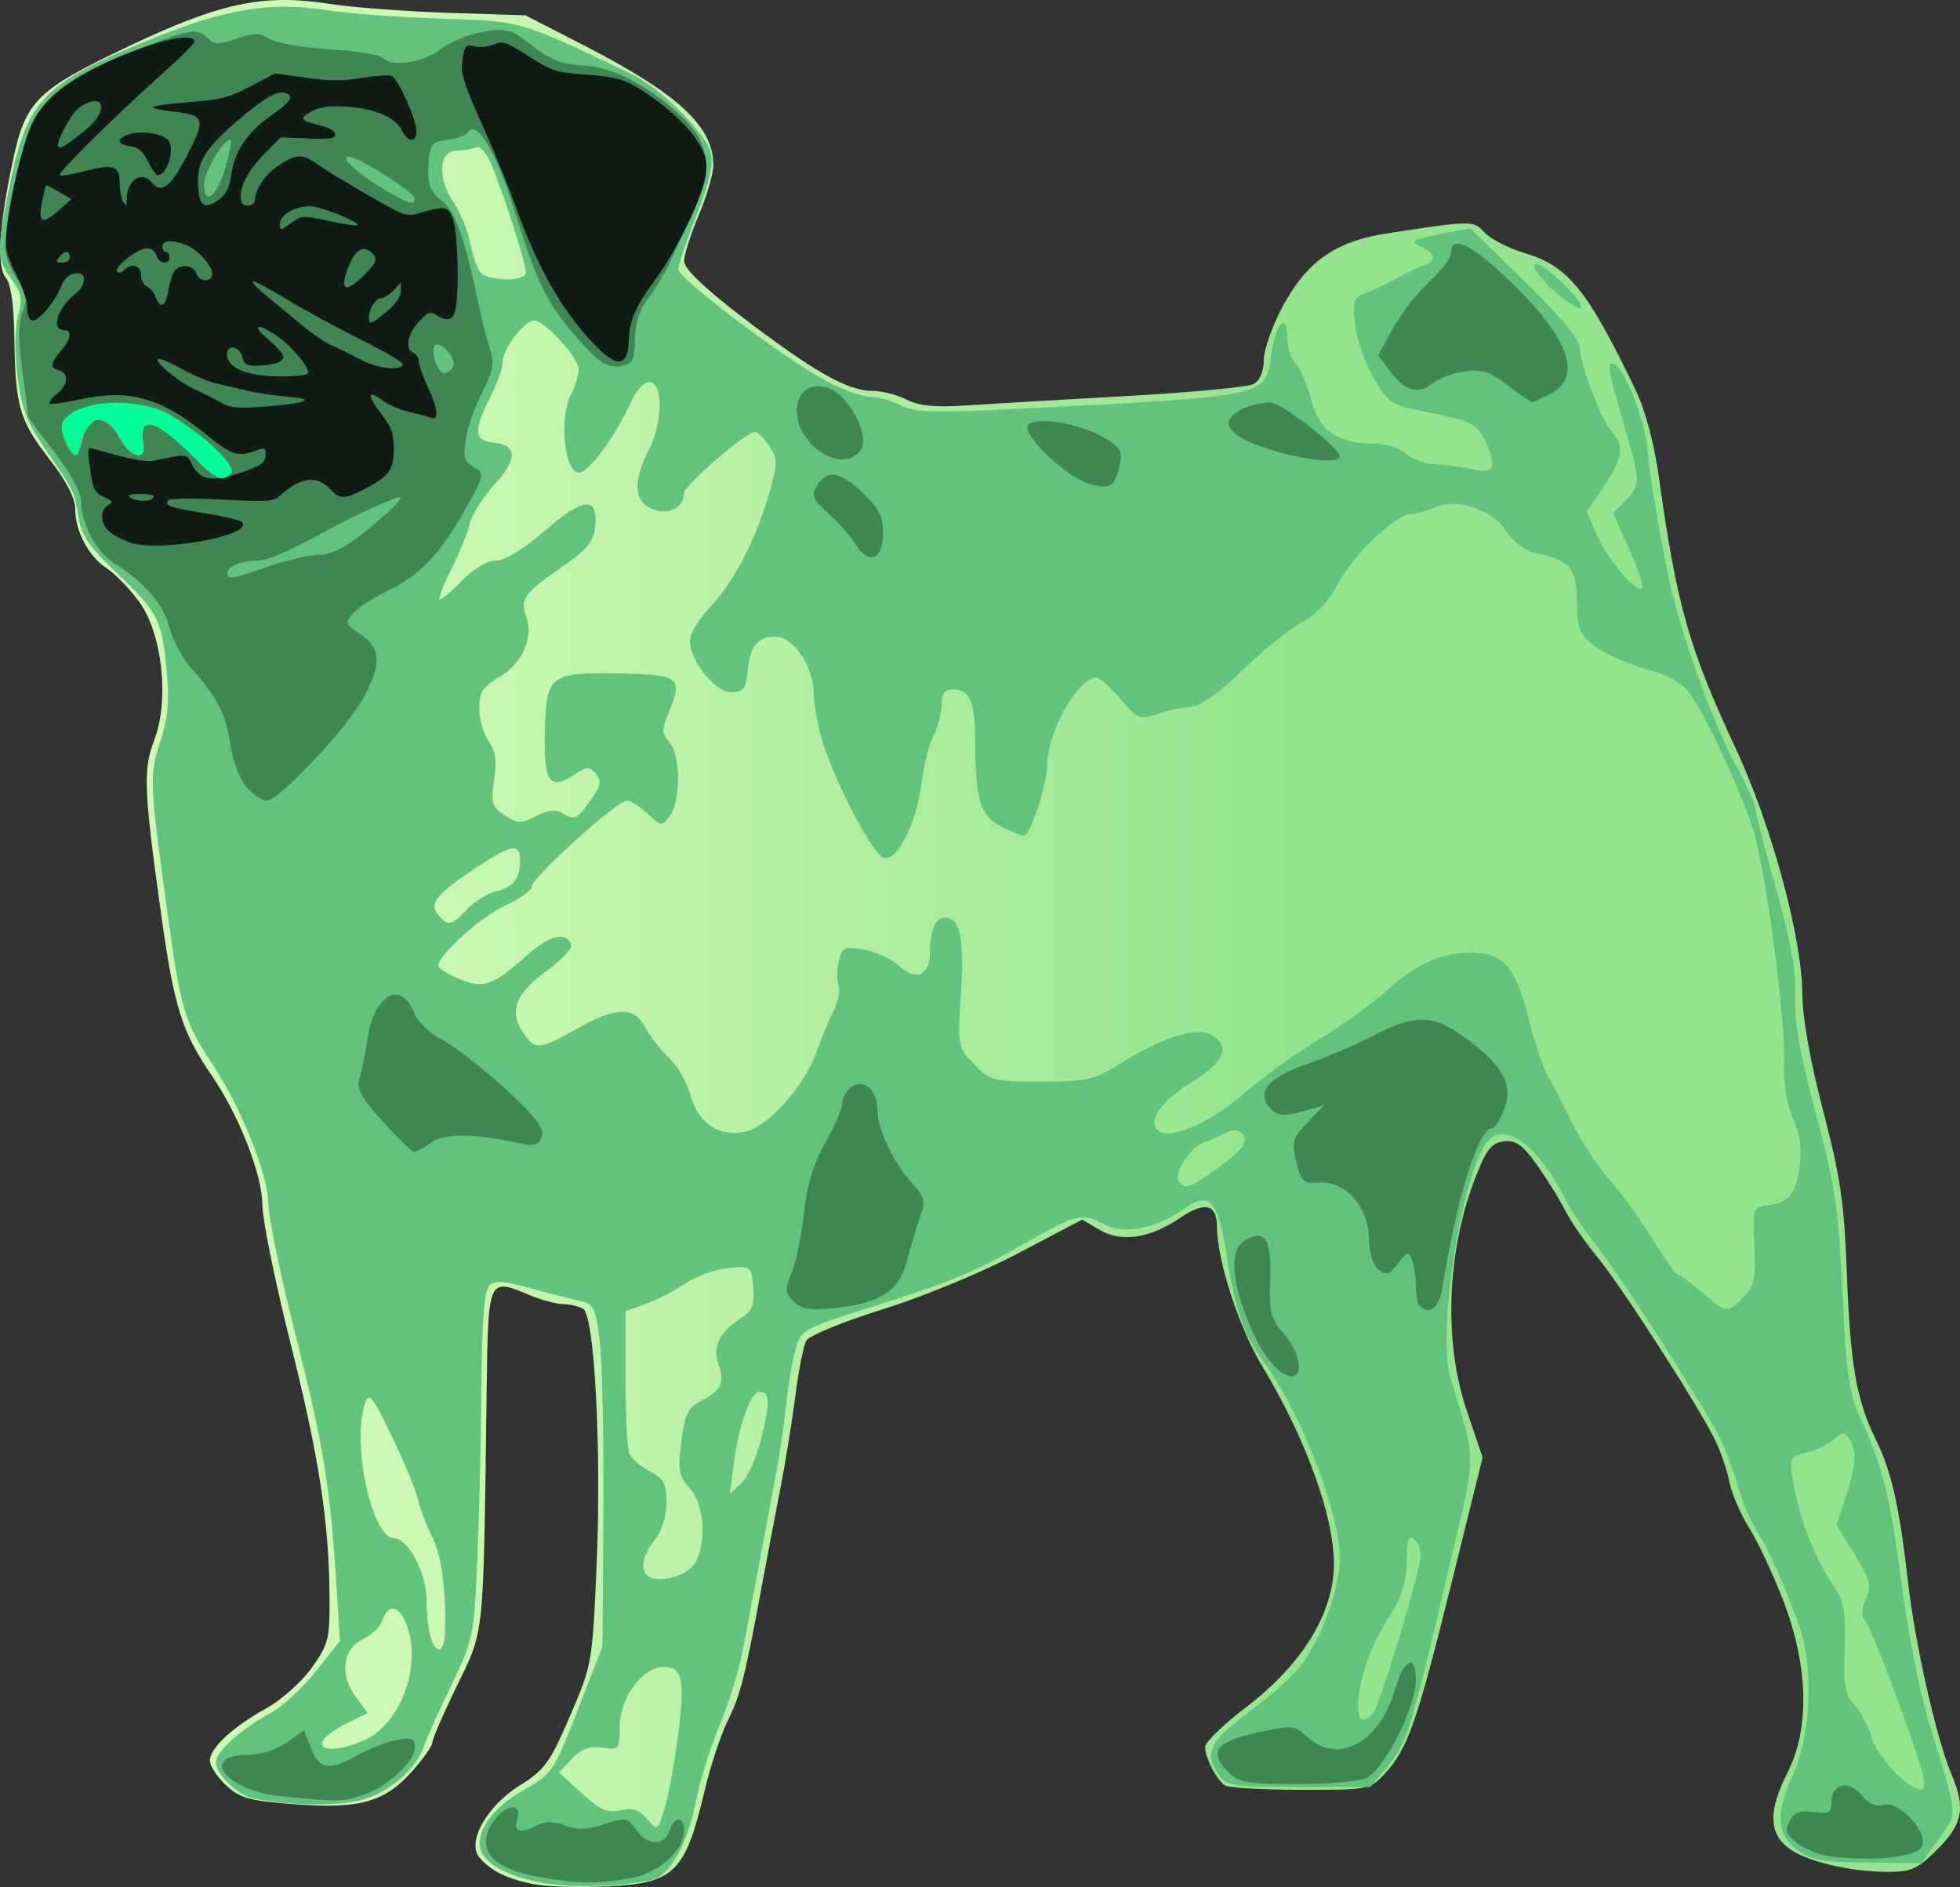 <?xml version="1.0" encoding="UTF-8" standalone="no"?>
<!-- Created with Inkscape (http://www.inkscape.org/) -->
<svg
   xmlns:dc="http://purl.org/dc/elements/1.1/"
   xmlns:cc="http://creativecommons.org/ns#"
   xmlns:rdf="http://www.w3.org/1999/02/22-rdf-syntax-ns#"
   xmlns:svg="http://www.w3.org/2000/svg"
   xmlns="http://www.w3.org/2000/svg"
   xmlns:xlink="http://www.w3.org/1999/xlink"
   xmlns:sodipodi="http://sodipodi.sourceforge.net/DTD/sodipodi-0.dtd"
   xmlns:inkscape="http://www.inkscape.org/namespaces/inkscape"
   width="1380.964"
   height="1329.579"
   id="svg2495"
   sodipodi:version="0.32"
   inkscape:version="0.46"
   inkscape:export-filename="percy 2.png"
   inkscape:export-xdpi="90"
   inkscape:export-ydpi="90"
   sodipodi:docname="persy_ok.svg"
   inkscape:output_extension="org.inkscape.output.svg.inkscape"
   version="1.0">
  <rect width="100%" height="100%" fill="#333333" stroke="none"/>
  <sodipodi:namedview
     id="base"
     pagecolor="#ffffff"
     bordercolor="#666666"
     borderopacity="1.0"
     inkscape:pageopacity="0.0"
     inkscape:pageshadow="2"
     inkscape:zoom="0.22627417"
     inkscape:cx="947.23865"
     inkscape:cy="768.66631"
     inkscape:document-units="px"
     inkscape:current-layer="layer1"
     showgrid="false"
     inkscape:window-width="1366"
     inkscape:window-height="716"
     inkscape:window-x="552"
     inkscape:window-y="25" />
  <defs
     id="defs2497">
    <linearGradient
       id="linearGradient3176">
      <stop
         style="stop-color:#b28de4;stop-opacity:1;"
         offset="0"
         id="stop3178" />
      <stop
         style="stop-color:#c7b4f9;stop-opacity:1;"
         offset="1"
         id="stop3180" />
    </linearGradient>
    <inkscape:perspective
       sodipodi:type="inkscape:persp3d"
       inkscape:vp_x="0 : 526.18109 : 1"
       inkscape:vp_y="0 : 1000 : 0"
       inkscape:vp_z="744.09448 : 526.18109 : 1"
       inkscape:persp3d-origin="372.04724 : 350.78739 : 1"
       id="perspective2503" />
    <linearGradient
       inkscape:collect="always"
       xlink:href="#linearGradient3176"
       id="linearGradient3182"
       x1="802.891"
       y1="1565.736"
       x2="162.551"
       y2="1565.736"
       gradientUnits="userSpaceOnUse" />
    <linearGradient
       inkscape:collect="always"
       xlink:href="#linearGradient3176"
       id="linearGradient3213"
       gradientUnits="userSpaceOnUse"
       x1="802.891"
       y1="1565.736"
       x2="162.551"
       y2="1565.736" />
    <linearGradient
       inkscape:collect="always"
       xlink:href="#linearGradient3176-734"
       id="linearGradient3213-518"
       gradientUnits="userSpaceOnUse"
       x1="802.891"
       y1="1565.736"
       x2="162.551"
       y2="1565.736" />
    <linearGradient
       id="linearGradient3176-734">
      <stop
         style="stop-color:#cc8de4;stop-opacity:1;"
         offset="0"
         id="stop6653" />
      <stop
         style="stop-color:#dbb4f9;stop-opacity:1;"
         offset="1"
         id="stop6655" />
    </linearGradient>
    <linearGradient
       inkscape:collect="always"
       xlink:href="#linearGradient3176-734-748"
       id="linearGradient3213-518-745"
       gradientUnits="userSpaceOnUse"
       x1="802.891"
       y1="1565.736"
       x2="162.551"
       y2="1565.736" />
    <linearGradient
       id="linearGradient3176-734-748">
      <stop
         style="stop-color:#e48de1;stop-opacity:1;"
         offset="0"
         id="stop6704" />
      <stop
         style="stop-color:#efb4f9;stop-opacity:1;"
         offset="1"
         id="stop6706" />
    </linearGradient>
    <linearGradient
       inkscape:collect="always"
       xlink:href="#linearGradient3176-734-748-342"
       id="linearGradient3213-518-745-539"
       gradientUnits="userSpaceOnUse"
       x1="802.891"
       y1="1565.736"
       x2="162.551"
       y2="1565.736" />
    <linearGradient
       id="linearGradient3176-734-748-342">
      <stop
         style="stop-color:#e48dc6;stop-opacity:1;"
         offset="0"
         id="stop6762" />
      <stop
         style="stop-color:#f9b4ee;stop-opacity:1;"
         offset="1"
         id="stop6764" />
    </linearGradient>
    <linearGradient
       inkscape:collect="always"
       xlink:href="#linearGradient3176-734-748-342-116"
       id="linearGradient3213-518-745-539-243"
       gradientUnits="userSpaceOnUse"
       x1="802.891"
       y1="1565.736"
       x2="162.551"
       y2="1565.736" />
    <linearGradient
       id="linearGradient3176-734-748-342-116">
      <stop
         style="stop-color:#e48dab;stop-opacity:1;"
         offset="0"
         id="stop6828" />
      <stop
         style="stop-color:#f9b4d9;stop-opacity:1;"
         offset="1"
         id="stop6830" />
    </linearGradient>
    <linearGradient
       inkscape:collect="always"
       xlink:href="#linearGradient3176-734-748-342-116-658"
       id="linearGradient3213-518-745-539-243-423"
       gradientUnits="userSpaceOnUse"
       x1="802.891"
       y1="1565.736"
       x2="162.551"
       y2="1565.736" />
    <linearGradient
       id="linearGradient3176-734-748-342-116-658">
      <stop
         style="stop-color:#e48d90;stop-opacity:1;"
         offset="0"
         id="stop6902" />
      <stop
         style="stop-color:#f9b4c4;stop-opacity:1;"
         offset="1"
         id="stop6904" />
    </linearGradient>
    <linearGradient
       inkscape:collect="always"
       xlink:href="#linearGradient3176-734-748-342-116-658-183"
       id="linearGradient3213-518-745-539-243-423-182"
       gradientUnits="userSpaceOnUse"
       x1="802.891"
       y1="1565.736"
       x2="162.551"
       y2="1565.736" />
    <linearGradient
       id="linearGradient3176-734-748-342-116-658-183">
      <stop
         style="stop-color:#e4a48d;stop-opacity:1;"
         offset="0"
         id="stop6984" />
      <stop
         style="stop-color:#f9b8b4;stop-opacity:1;"
         offset="1"
         id="stop6986" />
    </linearGradient>
    <linearGradient
       inkscape:collect="always"
       xlink:href="#linearGradient3176-734-748-342-116-658-183-116"
       id="linearGradient3213-518-745-539-243-423-182-462"
       gradientUnits="userSpaceOnUse"
       x1="802.891"
       y1="1565.736"
       x2="162.551"
       y2="1565.736" />
    <linearGradient
       id="linearGradient3176-734-748-342-116-658-183-116">
      <stop
         style="stop-color:#e4be8d;stop-opacity:1;"
         offset="0"
         id="stop7074" />
      <stop
         style="stop-color:#f9ccb4;stop-opacity:1;"
         offset="1"
         id="stop7076" />
    </linearGradient>
    <linearGradient
       inkscape:collect="always"
       xlink:href="#linearGradient3176-734-748-342-116-658-183-116-103"
       id="linearGradient3213-518-745-539-243-423-182-462-947"
       gradientUnits="userSpaceOnUse"
       x1="802.891"
       y1="1565.736"
       x2="162.551"
       y2="1565.736" />
    <linearGradient
       id="linearGradient3176-734-748-342-116-658-183-116-103">
      <stop
         style="stop-color:#e4d88d;stop-opacity:1;"
         offset="0"
         id="stop7172" />
      <stop
         style="stop-color:#f9e0b4;stop-opacity:1;"
         offset="1"
         id="stop7174" />
    </linearGradient>
    <linearGradient
       inkscape:collect="always"
       xlink:href="#linearGradient3176-734-748-342-116-658-183-116-103-544"
       id="linearGradient3213-518-745-539-243-423-182-462-947-961"
       gradientUnits="userSpaceOnUse"
       x1="802.891"
       y1="1565.736"
       x2="162.551"
       y2="1565.736" />
    <linearGradient
       id="linearGradient3176-734-748-342-116-658-183-116-103-544">
      <stop
         style="stop-color:#d5e48d;stop-opacity:1;"
         offset="0"
         id="stop7278" />
      <stop
         style="stop-color:#f9f4b4;stop-opacity:1;"
         offset="1"
         id="stop7280" />
    </linearGradient>
    <linearGradient
       inkscape:collect="always"
       xlink:href="#linearGradient3176-734-748-342-116-658-183-116-103-544-940"
       id="linearGradient3213-518-745-539-243-423-182-462-947-961-883"
       gradientUnits="userSpaceOnUse"
       x1="802.891"
       y1="1565.736"
       x2="162.551"
       y2="1565.736" />
    <linearGradient
       id="linearGradient3176-734-748-342-116-658-183-116-103-544-940">
      <stop
         style="stop-color:#bae48d;stop-opacity:1;"
         offset="0"
         id="stop7392" />
      <stop
         style="stop-color:#e9f9b4;stop-opacity:1;"
         offset="1"
         id="stop7394" />
    </linearGradient>
    <linearGradient
       inkscape:collect="always"
       xlink:href="#linearGradient3176-734-748-342-116-658-183-116-103-544-940-937"
       id="linearGradient3213-518-745-539-243-423-182-462-947-961-883-365"
       gradientUnits="userSpaceOnUse"
       x1="802.891"
       y1="1565.736"
       x2="162.551"
       y2="1565.736" />
    <linearGradient
       id="linearGradient3176-734-748-342-116-658-183-116-103-544-940-937">
      <stop
         style="stop-color:#9fe48d;stop-opacity:1;"
         offset="0"
         id="stop7514" />
      <stop
         style="stop-color:#d4f9b4;stop-opacity:1;"
         offset="1"
         id="stop7516" />
    </linearGradient>
    <linearGradient
       inkscape:collect="always"
       xlink:href="#linearGradient3176-734-748-342-116-658-183-116-103-544-940-937-495"
       id="linearGradient3213-518-745-539-243-423-182-462-947-961-883-365-96"
       gradientUnits="userSpaceOnUse"
       x1="802.891"
       y1="1565.736"
       x2="162.551"
       y2="1565.736" />
    <linearGradient
       id="linearGradient3176-734-748-342-116-658-183-116-103-544-940-937-495">
      <stop
         style="stop-color:#8de495;stop-opacity:1;"
         offset="0"
         id="stop7644" />
      <stop
         style="stop-color:#bff9b4;stop-opacity:1;"
         offset="1"
         id="stop7646" />
    </linearGradient>
    <linearGradient
       inkscape:collect="always"
       xlink:href="#linearGradient3176-734-748-342-116-658-183-116-103-544-940-937-495-352"
       id="linearGradient3213-518-745-539-243-423-182-462-947-961-883-365-96-859"
       gradientUnits="userSpaceOnUse"
       x1="802.891"
       y1="1565.736"
       x2="162.551"
       y2="1565.736" />
    <linearGradient
       id="linearGradient3176-734-748-342-116-658-183-116-103-544-940-937-495-352">
      <stop
         style="stop-color:#8de4af;stop-opacity:1;"
         offset="0"
         id="stop7782" />
      <stop
         style="stop-color:#b4f9bd;stop-opacity:1;"
         offset="1"
         id="stop7784" />
    </linearGradient>
    <linearGradient
       inkscape:collect="always"
       xlink:href="#linearGradient3176-734-748-342-116-658-183-116-103-544-940-937-495-352-321"
       id="linearGradient3213-518-745-539-243-423-182-462-947-961-883-365-96-859-607"
       gradientUnits="userSpaceOnUse"
       x1="802.891"
       y1="1565.736"
       x2="162.551"
       y2="1565.736" />
    <linearGradient
       id="linearGradient3176-734-748-342-116-658-183-116-103-544-940-937-495-352-321">
      <stop
         style="stop-color:#8de4c9;stop-opacity:1;"
         offset="0"
         id="stop7928" />
      <stop
         style="stop-color:#b4f9d1;stop-opacity:1;"
         offset="1"
         id="stop7930" />
    </linearGradient>
    <linearGradient
       inkscape:collect="always"
       xlink:href="#linearGradient3176-734-748-342-116-658-183-116-103-544-940-937-495-352-321-825"
       id="linearGradient3213-518-745-539-243-423-182-462-947-961-883-365-96-859-607-672"
       gradientUnits="userSpaceOnUse"
       x1="802.891"
       y1="1565.736"
       x2="162.551"
       y2="1565.736" />
    <linearGradient
       id="linearGradient3176-734-748-342-116-658-183-116-103-544-940-937-495-352-321-825">
      <stop
         style="stop-color:#8de4e3;stop-opacity:1;"
         offset="0"
         id="stop8082" />
      <stop
         style="stop-color:#b4f9e5;stop-opacity:1;"
         offset="1"
         id="stop8084" />
    </linearGradient>
    <linearGradient
       inkscape:collect="always"
       xlink:href="#linearGradient3176-734-748-342-116-658-183-116-103-544-940-937-495-352-321-825-596"
       id="linearGradient3213-518-745-539-243-423-182-462-947-961-883-365-96-859-607-672-33"
       gradientUnits="userSpaceOnUse"
       x1="802.891"
       y1="1565.736"
       x2="162.551"
       y2="1565.736" />
    <linearGradient
       id="linearGradient3176-734-748-342-116-658-183-116-103-544-940-937-495-352-321-825-596">
      <stop
         style="stop-color:#8dcae4;stop-opacity:1;"
         offset="0"
         id="stop8244" />
      <stop
         style="stop-color:#b4f8f9;stop-opacity:1;"
         offset="1"
         id="stop8246" />
    </linearGradient>
    <linearGradient
       inkscape:collect="always"
       xlink:href="#linearGradient3176-734-748-342-116-658-183-116-103-544-940-937-495-352-321-825-596-136"
       id="linearGradient3213-518-745-539-243-423-182-462-947-961-883-365-96-859-607-672-33-327"
       gradientUnits="userSpaceOnUse"
       x1="802.891"
       y1="1565.736"
       x2="162.551"
       y2="1565.736" />
    <linearGradient
       id="linearGradient3176-734-748-342-116-658-183-116-103-544-940-937-495-352-321-825-596-136">
      <stop
         style="stop-color:#8dafe4;stop-opacity:1;"
         offset="0"
         id="stop8414" />
      <stop
         style="stop-color:#b4e3f9;stop-opacity:1;"
         offset="1"
         id="stop8416" />
    </linearGradient>
    <linearGradient
       inkscape:collect="always"
       xlink:href="#linearGradient3176-734-748-342-116-658-183-116-103-544-940-937-495-352-321-825-596-136-941"
       id="linearGradient3213-518-745-539-243-423-182-462-947-961-883-365-96-859-607-672-33-327-163"
       gradientUnits="userSpaceOnUse"
       x1="802.891"
       y1="1565.736"
       x2="162.551"
       y2="1565.736" />
    <linearGradient
       id="linearGradient3176-734-748-342-116-658-183-116-103-544-940-937-495-352-321-825-596-136-941">
      <stop
         style="stop-color:#8d94e4;stop-opacity:1;"
         offset="0"
         id="stop8592" />
      <stop
         style="stop-color:#b4cef9;stop-opacity:1;"
         offset="1"
         id="stop8594" />
    </linearGradient>
    <linearGradient
       inkscape:collect="always"
       xlink:href="#linearGradient3176-734-748-342-116-658-183-116-103-544-940-937-495-352-321-825-596-136-941-902"
       id="linearGradient3213-518-745-539-243-423-182-462-947-961-883-365-96-859-607-672-33-327-163-728"
       gradientUnits="userSpaceOnUse"
       x1="802.891"
       y1="1565.736"
       x2="162.551"
       y2="1565.736" />
    <linearGradient
       id="linearGradient3176-734-748-342-116-658-183-116-103-544-940-937-495-352-321-825-596-136-941-902">
      <stop
         style="stop-color:#e48d94;stop-opacity:1;"
         offset="0"
         id="stop8778" />
      <stop
         style="stop-color:#f9b4ce;stop-opacity:1;"
         offset="1"
         id="stop8780" />
    </linearGradient>
    <linearGradient
       inkscape:collect="always"
       xlink:href="#linearGradient3176-734-748-342-116-658-183-116-103-544-940-937-495-352-321-825-596-136-941-902-216"
       id="linearGradient3213-518-745-539-243-423-182-462-947-961-883-365-96-859-607-672-33-327-163-728-402"
       gradientUnits="userSpaceOnUse"
       x1="802.891"
       y1="1565.736"
       x2="162.551"
       y2="1565.736" />
    <linearGradient
       id="linearGradient3176-734-748-342-116-658-183-116-103-544-940-937-495-352-321-825-596-136-941-902-216">
      <stop
         style="stop-color:#94e48d;stop-opacity:1;"
         offset="0"
         id="stop8972" />
      <stop
         style="stop-color:#cef9b4;stop-opacity:1;"
         offset="1"
         id="stop8974" />
    </linearGradient>
  </defs>
  <g
     inkscape:label="Ebene 1"
     inkscape:groupmode="layer"
     id="layer1"
     transform="translate(109.837,-900.947)">
    <g
       id="g3204">
      <path
         style="fill:url(#linearGradient3213-518-745-539-243-423-182-462-947-961-883-365-96-859-607-672-33-327-163-728-402);fill-opacity:1"
         d="M 266.968,2228.691 C 248.189,2225.192 235.719,2219.132 227.891,2209.7 C 218.869,2198.829 233.194,2173.382 256.486,2158.903 C 273.861,2148.102 277.682,2142.817 291.757,2110.121 C 307.338,2073.928 307.581,2072.542 310.538,2003.331 C 314.006,1922.145 309.084,1828.309 301.091,1823.237 C 298.204,1821.404 291.892,1819.876 287.064,1819.842 C 282.237,1819.807 271.382,1816.893 262.942,1813.367 C 233.873,1801.221 234.086,1800.721 232.999,1883.77 C 230.731,2057.185 231.575,2048.901 212.133,2088.695 C 202.591,2108.226 194.784,2126.238 194.784,2128.722 C 194.784,2131.206 188.088,2140.65 179.903,2149.709 C 160.721,2170.941 143.01,2175.716 96.66,2172.148 C 65.921,2169.782 59.09,2167.853 49.386,2158.8 C 43.147,2152.979 38.043,2145.176 38.043,2141.458 C 38.043,2132.634 54.235,2117.659 77.938,2104.562 C 88.376,2098.795 102.695,2086.01 109.758,2076.151 C 121.701,2059.48 122.581,2055.869 122.313,2024.591 C 121.865,1972.105 114.83,1927.091 94.214,1844.806 C 83.738,1802.99 75.116,1760.298 75.054,1749.936 C 74.927,1728.518 58.435,1686.489 39.171,1658.49 C 18.773,1628.841 12.947,1610.631 4.336,1549.606 C -8.596,1457.96 -9.215,1443.449 -1.104,1422.21 C 9.614,1394.145 4.52,1347.513 -11.71,1325.107 C -18.285,1316.03 -28.437,1305.477 -34.27,1301.655 C -47.345,1293.088 -56.827,1275.466 -56.827,1259.735 C -56.827,1252.001 -63.177,1239.699 -75.084,1224.366 C -96.175,1197.204 -99.046,1187.229 -99.722,1138.744 C -100.047,1115.512 -102.158,1100.9 -105.83,1096.476 C -112.208,1088.79 -110.472,1059.903 -100.923,1014.838 C -91.868,972.101 -84.254,964.488 -20.002,933.922 C 45.521,902.753 75.632,896.372 122.601,903.703 C 138.481,906.182 175.98,909.01 205.932,909.987 L 260.389,911.764 L 301.551,932.908 C 368.087,967.085 392.774,989.958 392.774,1017.429 C 392.774,1023.281 388.133,1039.095 382.462,1052.57 C 376.79,1066.045 372.15,1080.639 372.15,1085.002 C 372.15,1090.182 386.2,1103.704 412.64,1123.97 C 462.156,1161.925 487.299,1176.313 504.11,1176.313 C 511.159,1176.313 522.284,1179.084 528.833,1182.47 C 537.482,1186.943 548.989,1188.081 570.907,1186.63 C 587.499,1185.532 638.198,1182.559 683.57,1180.024 C 728.943,1177.489 769.314,1173.695 773.284,1171.594 C 777.822,1169.192 780.546,1162.849 780.619,1154.513 C 780.682,1147.22 786.715,1130.171 794.024,1116.626 C 811.038,1085.099 831.195,1070.987 867.123,1065.448 C 927.668,1056.113 928.128,1056.11 936.349,1064.934 C 940.592,1069.488 953.277,1075.95 964.538,1079.294 C 995.115,1088.374 1008.832,1105.375 1042.817,1176.313 C 1049.581,1190.431 1055.742,1213.799 1059.13,1238.185 C 1071.478,1327.07 1080.164,1357.705 1112.921,1427.925 C 1138.491,1482.736 1159.926,1561.827 1160.086,1601.955 C 1160.151,1618.127 1165.688,1649.055 1174.714,1683.661 C 1186.865,1730.251 1189.585,1748.776 1191.364,1797.092 C 1193.752,1861.906 1198.162,1887.603 1211.542,1914.648 C 1222.818,1937.441 1228.427,1962.124 1234.51,2015.705 C 1239.45,2059.225 1254.392,2125.407 1265.022,2150.847 C 1275.16,2175.11 1273.163,2186.042 1255.337,2203.868 C 1241.409,2217.796 1236.869,2219.882 1220.48,2219.882 C 1193.274,2219.882 1161.936,2212.294 1149.838,2202.778 C 1136.284,2192.116 1136.234,2176.276 1149.67,2149.761 C 1165.35,2118.818 1164.331,2075.237 1146.858,2029.463 C 1139.639,2010.553 1128.698,1987.139 1122.546,1977.432 C 1116.392,1967.725 1110.079,1952.962 1108.515,1944.626 C 1106.951,1936.29 1102.125,1922.517 1097.79,1914.021 C 1084.228,1887.436 1031.801,1806.201 1015.672,1786.78 C 1007.194,1776.572 996.961,1761.722 992.931,1753.782 C 988.901,1745.842 979.915,1731.37 972.961,1721.622 C 962.938,1707.572 958.139,1704.152 949.812,1705.123 C 941.307,1706.114 937.582,1710.703 930.251,1729.227 C 909.53,1781.579 906.968,1845.766 923.635,1894.985 L 934.774,1927.882 L 912.668,2017.166 C 888.584,2114.444 881.849,2133.635 865.772,2150.792 C 855.332,2161.933 854.276,2162.134 806.479,2162.072 C 779.715,2162.037 755.774,2160.645 753.278,2158.978 C 747.274,2154.97 739.255,2139.471 739.255,2131.877 C 739.255,2128.549 752.296,2115.898 768.235,2103.764 C 807.779,2073.66 830,2037.341 830,2002.812 C 830,1969.171 810.13,1914.381 779.499,1863.559 C 762.959,1836.118 747.723,1789.077 747.575,1764.996 C 747.478,1749.216 738.915,1747.338 721.365,1759.247 C 700.245,1773.58 680.19,1776.53 664.977,1767.544 L 652.69,1760.286 L 607.333,1784.125 C 581.459,1797.725 540.474,1814.663 511.918,1823.559 C 484.386,1832.136 460.242,1842.044 458.265,1845.576 C 456.288,1849.109 452.823,1866.56 450.565,1884.355 C 448.307,1902.151 443.555,1931.56 440.005,1949.709 C 436.455,1967.858 430.973,1996.628 427.823,2013.643 C 415.021,2082.796 412.027,2094.854 403.238,2112.638 C 398.193,2122.847 390.775,2145.12 386.753,2162.135 C 372.963,2220.469 365.511,2227.84 318.022,2230.111 C 299.017,2231.021 276.042,2230.381 266.968,2228.691 z"
         id="path2901" />
      <path
         style="fill:#61c37e"
         d="M 273.325,2227.729 C 249.552,2223.609 232.993,2215.137 229.153,2205.131 C 224.416,2192.784 236.716,2174.911 258.354,2162.699 C 279.401,2150.821 280.116,2149.776 297.241,2105.838 L 314.688,2061.078 L 315.31,1966.208 C 315.652,1914.03 314.476,1859.727 312.697,1845.535 C 309.749,1822.02 308.492,1819.533 298.527,1817.503 C 292.513,1816.277 276.86,1812.264 263.742,1808.584 C 244.951,1803.312 238.827,1802.963 234.869,1806.936 C 231.39,1810.429 229.705,1831.885 229.39,1876.719 C 229.14,1912.326 227.855,1967.016 226.534,1998.253 C 224.187,2053.739 223.756,2055.827 207.823,2088.998 C 198.853,2107.671 190.345,2126.662 188.916,2131.199 C 184.074,2146.576 165.586,2163.04 146.817,2168.689 C 129.71,2173.837 95.516,2173.542 68.062,2168.008 C 57.496,2165.878 42.168,2150.836 42.168,2142.598 C 42.168,2135.376 60.59,2118.818 80.272,2108.348 C 88.752,2103.837 103.336,2090.473 112.681,2078.651 L 129.673,2057.155 L 127.215,2017.869 C 122.899,1948.878 117.917,1918.413 98.387,1841.6 C 87.884,1800.289 79.268,1758.526 79.24,1748.793 C 79.184,1729.025 59.498,1680.082 39.723,1650.546 C 20.383,1621.661 17.516,1612.083 8.368,1545.807 C -4.53,1452.363 -4.755,1447.094 3.131,1423.353 C 8.523,1407.119 9.597,1395.027 7.577,1373.296 C 4.243,1337.424 1.509,1332.116 -28.02,1304.181 C -47.076,1286.154 -52.542,1278.107 -54.636,1264.996 C -57.557,1246.703 -56.852,1248.133 -78.588,1216.422 C -91.099,1198.17 -94.832,1188.139 -97.567,1165.425 C -99.555,1148.904 -99.365,1131.332 -97.108,1123.159 C -93.91,1111.575 -94.724,1107.171 -101.848,1097.537 C -112.379,1083.292 -112.429,1077.128 -102.406,1028.552 C -90.415,970.442 -78.147,958.398 1.527,926.521 C 49.962,907.143 81.375,902.144 118.476,907.91 C 134.356,910.378 171.479,913.16 200.971,914.092 C 258.331,915.905 255.221,915.001 334.789,952.984 C 354.934,962.601 387.484,994.775 390.892,1008.439 C 392.966,1016.755 390.167,1029.119 380.899,1052.571 C 373.818,1070.49 368.025,1087.632 368.025,1090.664 C 368.025,1097.18 443.739,1154.315 472.79,1169.722 C 483.904,1175.616 497.453,1180.438 502.899,1180.438 C 508.346,1180.438 518.093,1183.174 524.559,1186.518 C 534.523,1191.671 548.176,1192 614.068,1188.678 C 782.858,1180.168 781.889,1180.378 785.783,1151.351 C 788.728,1129.394 797.002,1119.6 797.002,1138.071 C 797.002,1145.168 799.706,1153.679 803.01,1156.984 C 806.315,1160.289 811.195,1171.634 813.855,1182.197 C 819.404,1204.235 832.204,1213.436 857.313,1213.436 C 866.026,1213.436 876.042,1216.496 880.482,1220.515 C 884.785,1224.408 894.211,1227.83 901.431,1228.118 C 908.651,1228.406 920.59,1230.008 927.963,1231.679 C 942.98,1235.081 945.097,1230.255 936.685,1211.795 C 931.105,1199.547 926.338,1197.224 893.987,1190.986 C 871.01,1186.556 868.527,1184.946 858.318,1167.863 C 852.282,1157.765 846.284,1140.847 844.988,1130.268 C 842.774,1112.207 843.314,1110.773 853.846,1106.749 C 860.014,1104.392 869.701,1099.728 875.373,1096.383 C 881.044,1093.039 888.933,1089.296 892.903,1088.065 C 902.739,1085.016 901.971,1079.405 891.052,1074.533 C 883.104,1070.986 884.711,1069.947 904.057,1066.122 L 926.131,1061.757 L 964.686,1099.417 C 988.194,1122.379 1003.241,1140.329 1003.241,1145.41 C 1003.241,1157.133 1018.156,1196.6 1025.763,1205.006 C 1034.968,1215.177 1033.653,1224.15 1020.062,1243.904 L 1008.01,1261.421 L 1015.724,1278.65 C 1023.631,1296.312 1043.263,1319.156 1047.173,1315.246 C 1048.375,1314.044 1044.274,1301.732 1038.06,1287.885 L 1026.762,1262.709 L 1036.146,1252.72 C 1046.398,1241.808 1046.396,1241.78 1032.517,1193.896 C 1022.696,1160.013 1022.002,1154.051 1028.331,1157.963 C 1035.449,1162.362 1049.043,1197.41 1050.634,1215.467 C 1052.241,1233.702 1057.884,1268.251 1065.46,1306.244 C 1072.739,1342.751 1096.568,1409.799 1112.786,1439.41 C 1120.595,1453.667 1126.984,1467.685 1126.984,1470.562 C 1126.984,1473.438 1133.502,1498.876 1141.469,1527.089 C 1152.004,1564.4 1155.7,1585.147 1155.024,1603.181 C 1154.353,1621.116 1158.381,1643.955 1169.585,1685.723 C 1183.147,1736.28 1185.477,1751.944 1188.3,1811.529 C 1191.043,1869.405 1192.94,1882.674 1200.983,1900.212 C 1216.781,1934.662 1221.911,1955.39 1230.079,2017.768 C 1234.387,2050.663 1242.738,2093.354 1248.639,2112.638 C 1270.415,2183.808 1269.818,2177.183 1256.19,2196.457 L 1244.002,2213.695 L 1205.979,2213.365 C 1174.618,2213.094 1165.991,2211.577 1156.75,2204.708 C 1141.697,2193.52 1140.819,2179.007 1153.516,2151.273 C 1166.328,2123.289 1168.203,2074.33 1157.561,2045.694 C 1144.625,2010.886 1137.454,1994.848 1128.475,1980.645 C 1123.456,1972.705 1117.161,1957.866 1114.487,1947.67 C 1111.812,1937.474 1106.012,1922.052 1101.598,1913.399 C 1089.196,1889.089 1029.64,1796.394 1014.068,1777.165 C 1006.409,1767.707 996.873,1753.473 992.877,1745.533 C 973.928,1707.882 950.317,1690.54 938.124,1705.316 C 920.443,1726.743 902.581,1838.89 911.835,1870.374 C 930.814,1934.94 930.987,1920.695 910.148,2009.518 C 884.142,2120.37 881.365,2129.274 867.68,2145.666 L 855.653,2160.073 L 805.371,2160.073 C 760.358,2160.073 754.475,2159.234 749.234,2152.066 C 738.048,2136.767 742.146,2127.987 770.149,2107.262 C 784.872,2096.365 801.43,2081.515 806.946,2074.264 C 821.6,2054.996 834.125,2020.198 834.125,1998.75 C 834.125,1966.38 807.435,1897.55 780.424,1860.263 C 765.928,1840.251 760.423,1824.2 754.156,1783.67 C 748.418,1746.558 742.116,1740.004 724.33,1752.646 C 704.922,1766.442 682.479,1770.995 668.786,1763.914 C 652.176,1755.325 649.203,1755.964 614.958,1775.479 C 575.814,1797.786 562.548,1803.327 503.128,1822.186 C 455.392,1837.337 454.617,1837.782 450.516,1852.388 C 448.227,1860.542 445.375,1877.422 444.177,1889.9 C 442.98,1902.377 439.383,1926.507 436.184,1943.522 C 432.985,1960.536 427.578,1989.307 424.17,2007.456 C 420.761,2025.605 415.824,2051.591 413.2,2065.203 C 410.576,2078.814 403.301,2102.016 397.035,2116.762 C 390.769,2131.508 383.295,2155.639 380.428,2170.385 C 374.619,2200.257 362.109,2222.591 349.523,2225.56 C 329.36,2230.316 294.05,2231.321 273.325,2227.729 z M 368.075,2122.55 C 372.865,2083.996 370.984,2075.515 357.638,2075.515 C 342.915,2075.515 326.777,2097.494 326.777,2117.547 C 326.777,2133.689 326.4,2134.143 314.445,2132.388 C 305.328,2131.05 299.753,2133.09 293.062,2140.212 L 284.011,2149.846 L 299.914,2164.413 C 312.793,2176.209 317.996,2178.5 327.282,2176.461 C 335.899,2174.568 340.59,2176.106 346.168,2182.651 C 353.566,2191.334 353.604,2191.307 358.738,2173.802 C 361.57,2164.146 365.772,2141.082 368.075,2122.55 z M 1245.342,2152.854 C 1240.621,2133.14 1209.672,2049.781 1204.97,2044.115 C 1201.161,2039.526 1201.133,2035.699 1204.848,2027.545 C 1209.074,2018.269 1208.08,2014.343 1196.908,1996.187 L 1184.137,1975.431 L 1190.621,1955.608 C 1198.009,1933.022 1198.609,1923.413 1193.169,1914.812 C 1189.855,1909.573 1188.387,1909.635 1181.889,1915.29 C 1177.78,1918.865 1169.092,1923.059 1162.581,1924.609 C 1151.405,1927.271 1150.889,1928.34 1153.349,1943.724 C 1157.315,1968.527 1167.823,1996.699 1179.972,2015.101 C 1189.719,2029.864 1190.799,2035.061 1189.835,2062.557 C 1188.942,2088.045 1190.113,2094.931 1196.546,2102.005 C 1200.832,2106.719 1206.558,2117.506 1209.27,2125.978 C 1213.718,2139.873 1234.968,2161.974 1243.99,2162.089 C 1245.956,2162.114 1246.564,2157.959 1245.342,2152.854 z M 147.963,2126.507 C 171.252,2115.455 185.851,2078.865 178.244,2050.611 C 173.541,2033.148 164.036,2028.93 159.758,2042.408 C 158.337,2046.886 152.179,2052.932 146.075,2055.844 C 131.531,2062.782 129.163,2080.791 140.736,2096.444 L 149.223,2107.924 L 134.074,2115.437 C 125.742,2119.569 118.205,2125.27 117.326,2128.106 C 115.06,2135.41 130.949,2134.581 147.963,2126.507 z M 857.923,2107.482 C 862.069,2102.374 886.997,2021.335 890.667,2001.034 C 891.741,1995.098 890.167,1988.492 887.067,1985.921 C 882.611,1982.227 881.505,1985.105 881.272,2001.002 C 881.088,2013.539 877.792,2025.724 872.164,2034.676 C 857.409,2058.145 849.857,2076.715 847.588,2095.107 C 845.42,2112.686 849.619,2117.714 857.923,2107.482 z M 203.546,2053.86 C 205.08,2026.031 201.559,1997.502 194.999,1984.605 C 190.914,1976.575 186.314,1964.51 184.777,1957.794 C 183.241,1951.079 174.881,1930.882 166.199,1912.914 C 152.036,1883.599 150.083,1881.269 147.191,1890.227 C 137.917,1918.948 152.267,1984.77 167.802,1984.77 C 177.576,1984.77 190.619,2009.439 190.7,2028.08 C 190.788,2048.197 194.492,2063.14 199.39,2063.14 C 201.394,2063.14 203.264,2058.964 203.546,2053.86 z M 375.357,2007.222 C 388.16,1998.254 388.51,1962.734 375.928,1949.34 C 368.445,1941.374 367.708,1937.184 370.235,1916.958 C 372.714,1897.118 374.818,1892.857 384.645,1887.775 C 398.34,1880.693 401.058,1874.634 396.306,1861.787 C 391.999,1850.145 396.925,1839.912 411.402,1830.426 C 420.257,1824.624 421.896,1820.766 420.85,1808.187 C 419.601,1793.166 419.374,1792.986 403.421,1794.401 C 394.531,1795.189 380.61,1800.23 372.485,1805.603 C 364.36,1810.977 351.68,1817.474 344.307,1820.042 L 330.902,1824.71 L 330.902,1871.404 C 330.902,1897.086 332.055,1921.103 333.464,1924.775 C 334.873,1928.448 341.37,1934.216 347.901,1937.593 C 357.856,1942.741 359.775,1946.294 359.775,1959.571 C 359.775,1969.162 356.522,1979.543 351.526,1985.895 C 343.132,1996.566 341.07,2005.937 346.026,2010.893 C 350.862,2015.729 365.899,2013.847 375.357,2007.222 z M 427.242,1911.816 C 432.98,1887.104 432.552,1881.65 424.874,1881.65 C 419.194,1881.65 410.484,1906.153 407.279,1931.148 L 404.37,1953.834 L 412.843,1945.584 C 417.503,1941.047 423.982,1925.851 427.242,1911.816 z M 1118.889,1814.622 C 1126.29,1806.75 1127.41,1801.273 1126.268,1778.531 C 1124.967,1752.635 1125.274,1751.671 1135.234,1750.293 C 1150.499,1748.182 1155.165,1742.655 1158.077,1723.236 C 1159.927,1710.898 1158.599,1700.965 1153.572,1689.544 C 1148.997,1679.149 1146.706,1664.486 1147.176,1648.6 C 1148.128,1616.398 1133.711,1510.069 1124.804,1483.609 C 1115.279,1455.312 1092.178,1405.641 1081.696,1390.92 C 1075.415,1382.099 1066.47,1376.92 1049.096,1372.045 C 1035.927,1368.35 1019.758,1361.026 1013.165,1355.769 C 1002.639,1347.376 1001.178,1343.543 1001.178,1324.323 C 1001.178,1300.959 996.128,1295.363 970.242,1290.046 C 964.571,1288.881 956.218,1282.27 951.681,1275.354 C 941.618,1260.016 916.423,1251.57 901.295,1258.463 C 895.899,1260.922 888.323,1262.989 884.459,1263.057 C 873.498,1263.249 843.504,1291.915 832.836,1312.395 C 826.662,1324.248 817.741,1333.787 808.069,1338.881 C 799.754,1343.259 780.733,1358.589 765.799,1372.946 C 748.674,1389.41 735.177,1399.051 729.254,1399.051 C 724.088,1399.051 713.687,1401.204 706.14,1403.835 C 693.018,1408.409 691.866,1407.959 679.745,1393.523 C 672.774,1385.22 665.075,1378.427 662.634,1378.427 C 649.504,1378.428 628.087,1416.813 627.948,1440.595 C 627.872,1453.653 615.886,1489.796 611.633,1489.796 C 609.926,1489.796 602.808,1486.942 595.815,1483.454 C 581.059,1476.092 577.384,1464.314 577.243,1423.93 C 577.142,1394.995 573.601,1386.677 561.384,1386.677 C 555.833,1386.677 553.64,1389.655 553.64,1397.194 C 553.64,1402.978 551.108,1412.723 548.014,1418.849 C 544.919,1424.975 541.107,1440.001 539.543,1452.241 C 535.915,1480.622 522.725,1507.292 513.206,1505.495 C 505.747,1504.086 479.756,1455.194 469.778,1423.8 C 466.533,1413.591 463.709,1398.174 463.503,1389.54 C 463.033,1369.823 449.247,1349.554 436.308,1349.554 C 423.966,1349.554 418.521,1356.476 416.828,1374.319 C 415.671,1386.518 413.897,1388.739 405.312,1388.739 C 393.899,1388.739 376.274,1366.568 376.274,1352.211 C 376.274,1347.538 382.52,1337.14 390.154,1329.104 C 407.043,1311.326 422.694,1281.374 431.879,1249.256 C 438.17,1227.255 438.194,1224.435 432.16,1215.227 C 428.542,1209.705 423.981,1205.187 422.026,1205.187 C 415.811,1205.187 372.15,1243.1 372.15,1248.497 C 372.15,1258.797 360.32,1264.506 349.341,1259.504 C 336.568,1253.684 336.012,1239.885 347.633,1217.107 C 357.45,1197.863 357.346,1170.126 347.457,1170.126 C 344.084,1170.126 338.758,1175.695 335.621,1182.5 C 323.487,1208.825 305.073,1234.06 297.999,1234.06 C 288.02,1234.06 283.927,1195.709 292.188,1179.612 C 295.332,1173.486 297.904,1165.221 297.904,1161.247 C 297.904,1152.938 274.047,1126.816 266.458,1126.816 C 259.464,1126.816 244.282,1146.877 244.282,1156.119 C 244.282,1160.28 240.697,1170.703 236.315,1179.28 C 223.62,1204.133 223.828,1211.157 237.307,1212.703 C 254.759,1214.704 255.18,1223.941 238.652,1242.236 C 230.52,1251.237 222.626,1263.752 221.11,1270.048 C 219.593,1276.344 213.853,1290.496 208.354,1301.498 C 202.854,1312.499 199.07,1322.216 199.945,1323.091 C 200.82,1323.966 207.805,1318.213 215.468,1310.307 C 223.993,1301.511 233.365,1295.932 239.615,1295.932 C 245.986,1295.932 258.921,1288.024 273.992,1274.915 C 301.17,1251.277 311.625,1250.401 309.51,1271.941 C 308.463,1282.614 303.972,1288.066 285.974,1300.518 C 259.365,1318.927 256.276,1323.269 260.983,1335.65 C 266.404,1349.908 258.008,1368.565 241.89,1378.075 C 230.346,1384.886 227.782,1388.88 227.782,1400.057 C 227.782,1407.569 230.759,1417.964 234.397,1423.158 C 239.275,1430.123 240.301,1437.337 238.304,1450.649 C 235.881,1466.809 236.667,1469.398 245.813,1475.391 C 254.967,1481.389 257.262,1481.445 267.929,1475.929 C 275.653,1471.935 281.916,1471.094 285.773,1473.535 C 294.771,1479.228 296.607,1478.455 306.257,1464.902 C 313.49,1454.744 314.212,1451.226 310.08,1446.248 C 305.585,1440.832 303.81,1440.886 294.926,1446.707 C 277.474,1458.142 273.343,1452.41 274.05,1417.738 C 274.892,1376.48 276.986,1374.763 325.628,1375.451 C 368.563,1376.058 371.631,1378.312 361.739,1401.987 C 356.209,1415.22 356.214,1417.585 361.78,1423.736 C 369.721,1432.511 369.965,1464.942 362.17,1475.602 C 356.416,1483.472 356.146,1483.45 346.436,1474.328 C 341.003,1469.224 334.47,1465.048 331.919,1465.048 C 325.07,1465.048 264.905,1519.213 264.905,1525.379 C 264.905,1528.283 256.554,1534.352 246.348,1538.867 C 229.649,1546.254 198.979,1573.84 198.929,1581.517 C 198.918,1583.188 205.573,1587.34 213.719,1590.743 C 230.906,1597.925 237.377,1595.62 262.098,1573.512 C 277.448,1559.784 289.416,1557.124 292.614,1566.73 C 293.484,1569.342 285.696,1577.584 275.308,1585.044 C 253.589,1600.641 248.643,1613.179 258.359,1628.006 C 266.93,1641.087 269.877,1640.926 296.476,1625.914 C 324.365,1610.175 337.048,1609.904 344.841,1624.883 C 348.086,1631.121 355.58,1640.745 361.492,1646.269 C 367.405,1651.793 374.151,1663.399 376.483,1672.06 C 381.867,1692.055 396.167,1701.989 414.591,1698.533 C 430.945,1695.465 457.273,1666.059 465.785,1641.353 C 468.898,1632.316 474.149,1619.694 477.453,1613.305 C 480.757,1606.916 482.345,1598.782 480.982,1595.23 C 479.619,1591.678 479.716,1583.945 481.197,1578.045 C 483.669,1568.194 485.135,1567.549 499.172,1570.139 C 507.577,1571.691 518.536,1576.757 523.525,1581.397 C 535.347,1592.393 545.39,1588.425 545.39,1572.759 C 545.39,1556.537 549.174,1547.543 555.998,1547.543 C 566.615,1547.543 569.721,1562.224 567.233,1600.634 C 564.8,1638.181 564.903,1638.739 576.477,1650.82 C 587.675,1662.509 589.718,1663.037 623.725,1663.037 C 655.644,1663.037 661.143,1661.849 677.646,1651.383 C 707.107,1632.699 732.6,1624.27 742.927,1629.796 C 757.456,1637.572 753.43,1648.847 731.252,1662.493 C 708.716,1676.36 698.635,1690.063 705.742,1697.171 C 713.401,1704.829 742.331,1692.744 765.783,1672.09 C 777.876,1661.439 801.448,1644.388 818.166,1634.197 C 834.883,1624.007 855.986,1608.943 865.061,1600.72 C 887.77,1580.143 904.719,1572.292 926.428,1572.292 C 949.852,1572.292 957.945,1581.736 967.669,1620.419 C 971.565,1635.919 977.426,1653.241 980.694,1658.912 C 983.961,1664.584 991.608,1679.433 997.686,1691.91 C 1003.765,1704.388 1015.933,1722.836 1024.726,1732.906 C 1033.519,1742.976 1047.265,1762.002 1055.274,1775.185 C 1063.282,1788.368 1071.092,1799.184 1072.629,1799.22 C 1074.167,1799.257 1081.708,1804.825 1089.389,1811.595 C 1106.132,1826.352 1107.709,1826.514 1118.889,1814.622 z M 746.474,1725.181 C 766.302,1710.817 770.487,1704.994 764.955,1699.462 C 762.233,1696.74 758.257,1696.759 753.147,1699.52 C 748.909,1701.81 742.302,1704.646 738.464,1705.824 C 729.488,1708.58 717.114,1727.367 720.581,1732.977 C 724.599,1739.478 728.259,1738.376 746.474,1725.181 z M 219.205,1541.705 C 224.353,1536.225 233.475,1530.51 239.475,1529.004 C 252.131,1525.827 256.505,1520.288 256.593,1507.327 C 256.679,1494.69 250.856,1495.618 225.833,1512.227 C 197.377,1531.115 192.246,1537.452 198.909,1545.481 C 205.817,1553.805 208.266,1553.349 219.205,1541.705 z M 260.781,1093.077 C 260.781,1086.85 245.474,1038.766 236.998,1018.369 C 232.689,1007.999 228.539,1003.483 224.679,1004.964 C 221.478,1006.192 215.514,1007.197 211.427,1007.197 C 199.486,1007.197 198.276,1026.523 209.209,1042.633 C 214.354,1050.214 219.875,1063.439 221.479,1072.023 C 223.083,1080.607 226.313,1089.951 228.657,1092.786 C 234.092,1099.364 260.781,1099.606 260.781,1093.077 z M 983.601,1104.459 C 975.135,1096.701 969.657,1088.903 971.429,1087.131 C 973.201,1085.36 982.448,1091.708 991.978,1101.238 C 1012.675,1121.935 1005.628,1124.645 983.601,1104.459 z"
         id="path2897"
         sodipodi:nodetypes="csscccsssssssssssscccsssssssssssssssssssssssssssssssssssssssscccsscccscccssssssssssssscccssssssssssscccssssssssssssssssssccssscccsssccsscccsssssssssccssscccsccsssssccsssssssccsssssssscccsssssccscccccssssssssssssssssssssssssssssssssssssssssssssssssssssssssssssssssssssssssssssssssssssssssssssssssssssssssssssssssssssssccssssccssssccssssssccssc" />
      <path
         style="fill:#3f8653"
         d="M 271.865,2223.826 C 235.974,2217.797 224.255,2203.769 238.328,2183.677 C 246.594,2171.875 258.257,2171.217 254.594,2182.759 C 251.691,2191.905 256.878,2193.387 269.031,2186.883 C 274.239,2184.096 280.507,2184.195 288.353,2187.188 C 296.968,2190.475 304.123,2190.251 316.069,2186.319 C 331.112,2181.368 332.571,2181.62 338.227,2190.139 C 345.772,2201.501 358.36,2201.965 361.838,2191.008 C 365.189,2180.448 372.15,2180.293 372.15,2190.778 C 372.15,2204.797 354.795,2220.377 334.907,2224.214 C 313.077,2228.426 298.72,2228.338 271.865,2223.826 z M 1178.544,2208.79 C 1171.738,2207.86 1161.773,2203.768 1156.399,2199.698 C 1148.372,2193.618 1147.413,2190.831 1151.023,2184.085 C 1154.352,2177.864 1158.47,2176.322 1168.012,2177.722 C 1178.714,2179.293 1180.606,2178.242 1180.606,2170.723 C 1180.606,2157.63 1192.811,2154.839 1201.757,2165.887 C 1206.618,2171.89 1211.907,2174.295 1216.818,2172.736 C 1228.212,2169.12 1249.983,2192.965 1243.995,2202.502 C 1239.489,2209.679 1207.515,2212.751 1178.544,2208.79 z M 88.684,2166.662 C 49.553,2162.905 29.338,2137.386 65.492,2137.386 C 73.705,2137.386 85.401,2133.597 92.258,2128.714 L 104.437,2120.042 L 109.267,2132.839 C 114.886,2147.725 122.646,2148.899 141.958,2137.786 C 149.46,2133.469 161.631,2128.681 169.004,2127.146 C 180.389,2124.777 182.41,2125.533 182.41,2132.162 C 182.41,2142.394 163.362,2159.797 145.703,2165.698 C 131.022,2170.605 129.939,2170.623 88.684,2166.662 z M 755.5,2149.507 C 741.446,2135.452 746.683,2128.285 775.722,2121.835 C 800.749,2116.276 802.268,2116.397 811.047,2124.644 C 832.349,2144.657 861.911,2129.135 872.772,2092.235 C 879.492,2069.406 887.747,2065.32 887.747,2084.824 C 887.747,2104.63 864.676,2149.327 851.957,2154.163 C 846.391,2156.279 824.325,2158.01 802.92,2158.01 C 769.116,2158.01 762.886,2156.893 755.5,2149.507 z M 786.869,1862.147 C 773.931,1848.234 759.879,1812.213 759.879,1792.958 C 759.879,1782.802 762.327,1777.511 768.571,1774.169 C 781.787,1767.096 786.212,1774.906 785.055,1803.262 C 784.173,1824.857 785.458,1829.887 794.644,1840.804 C 813.19,1862.844 805.964,1882.68 786.869,1862.147 z M 449.296,1817.965 C 443.204,1811.872 443.039,1809.426 447.932,1797.714 C 450.993,1790.388 454.87,1771.58 456.548,1755.918 C 458.648,1736.304 463.319,1720.848 471.558,1706.25 C 478.136,1694.593 483.519,1682.185 483.519,1678.676 C 483.519,1675.168 486.303,1669.986 489.706,1667.162 C 498.095,1660.199 508.267,1668.612 508.267,1682.511 C 508.267,1696.095 519.511,1720.157 532.436,1734.233 C 541.822,1744.454 542.415,1746.986 538.229,1758.981 C 535.665,1766.331 531.519,1780.22 529.015,1789.846 C 523.598,1810.676 510.048,1819.339 477.658,1822.682 C 460.98,1824.404 454.688,1823.357 449.296,1817.965 z M 890.497,1821.153 C 888.984,1819.641 887.747,1813.296 887.747,1807.054 C 887.747,1800.812 886.533,1792.542 885.05,1788.677 C 882.662,1782.454 881.527,1782.746 875.127,1791.23 C 868.969,1799.394 866.929,1800.004 861.325,1795.353 C 857.417,1792.11 854.749,1783.533 854.749,1774.217 C 854.749,1752.094 838.243,1732.85 820.443,1734.22 C 808.574,1735.134 807.105,1733.873 803.549,1719.716 C 800.019,1705.664 800.746,1703.071 811.318,1692.036 L 822.983,1679.861 L 807.389,1684.166 C 794.914,1687.611 790.581,1687.258 785.725,1682.402 C 774.572,1671.249 783.06,1660.459 810.542,1650.854 C 824.647,1645.925 844.54,1637.532 854.749,1632.204 C 887.779,1614.964 899.153,1615.088 923.532,1632.955 C 949.704,1652.136 956.891,1666.105 949.618,1683.661 C 946.799,1690.467 943.066,1696.035 941.323,1696.035 C 931.818,1696.035 916.541,1745.15 906.36,1808.435 C 904.075,1822.643 897.365,1828.022 890.497,1821.153 z M 159.912,1691.252 C 145.061,1674.932 141.188,1667.959 143.306,1661.347 C 144.824,1656.605 147.424,1643.834 149.083,1632.967 C 153.962,1601.01 173.016,1590.893 182.306,1615.328 C 184.449,1620.965 193.238,1629.215 201.836,1633.661 C 210.435,1638.108 230.338,1653.596 246.066,1668.079 C 267.999,1688.278 273.993,1696.152 271.794,1701.882 C 269.612,1707.567 266.23,1708.742 257.636,1706.799 C 225.432,1699.517 203.765,1699.18 194.294,1705.814 C 189.017,1709.51 183.48,1712.534 181.99,1712.534 C 180.5,1712.534 170.565,1702.957 159.912,1691.252 z M 64.002,1455.767 C 59.286,1450.604 54.234,1437.488 52.615,1426.205 C 49.488,1404.413 43.085,1391.774 25.274,1372.24 C 19.069,1365.434 12.008,1352.353 9.584,1343.17 C 5.153,1326.386 -7.474,1311.709 -29.548,1297.685 C -42.186,1289.656 -52.702,1269.576 -52.702,1253.475 C -52.702,1248.127 -61.055,1232.995 -71.264,1219.848 C -81.473,1206.701 -89.825,1195.374 -89.825,1194.677 C -89.825,1193.98 -91.741,1179.633 -94.083,1162.794 C -97.087,1141.197 -97.03,1128.729 -93.887,1120.464 C -90.166,1110.677 -90.823,1106.868 -97.879,1097.325 C -102.524,1091.043 -106.293,1080.723 -106.255,1074.392 C -106.111,1050.519 -91.562,992.349 -82.581,979.735 C -72.251,965.228 -48.555,950.135 -15.141,936.781 C 22.513,921.732 29.134,920.507 35.955,927.328 C 41.19,932.563 44.346,932.698 56.75,928.212 C 68.666,923.904 72.952,923.911 79.905,928.253 C 84.597,931.183 103.548,934.51 122.018,935.646 C 140.487,936.782 157.362,939.425 159.517,941.519 C 166.66,948.458 187.633,945.466 200.582,935.66 C 207.602,930.345 221.375,924.732 231.189,923.187 C 247.103,920.683 250.785,921.768 265.243,933.218 C 277.449,942.886 286.289,946.304 301.032,947.058 C 322.157,948.137 347.54,961.417 371.076,983.704 C 389.082,1000.756 392.143,1018.979 381.146,1043.664 C 376.438,1054.234 368.836,1071.235 364.253,1081.443 C 359.67,1091.652 351.855,1105.015 346.886,1111.139 C 340.939,1118.47 337.722,1128.333 337.471,1140.013 C 337.128,1155.962 336,1157.878 326.291,1159.004 C 317.79,1159.991 311.778,1156.043 298.026,1140.443 C 275.59,1114.994 268.716,1101.185 252.504,1049.003 C 239.863,1008.313 225.869,984.571 220.064,993.964 C 218.623,996.296 211.958,998.835 205.254,999.607 C 194.228,1000.876 192.965,1002.585 192.031,1017.49 C 191.196,1030.817 192.969,1035.551 201.301,1042.238 C 211.123,1050.122 217.573,1068.319 227.625,1116.504 C 229.518,1125.579 232.944,1138.902 235.238,1146.111 C 238.697,1156.978 237.812,1162.268 230.064,1177.047 C 224.923,1186.852 219.64,1201.833 218.323,1210.337 C 216.368,1222.963 217.416,1226.595 224.039,1230.139 C 231.863,1234.327 231.644,1235.381 217.817,1260.05 C 200.297,1291.307 185.672,1306.626 163.214,1317.241 C 153.791,1321.696 143.059,1328.68 139.365,1332.762 C 133.105,1339.679 133.337,1340.633 142.78,1346.821 C 158.222,1356.939 159.324,1367.172 147.485,1390.535 C 136.434,1412.343 87.194,1465.048 77.871,1465.048 C 74.905,1465.048 68.664,1460.871 64.002,1455.767 z M 79.291,1300.057 C 91.768,1295.667 107.796,1292.016 114.908,1291.942 C 124.082,1291.846 134.6,1286.242 151.1,1272.658 C 163.893,1262.126 173.506,1252.655 172.462,1251.611 C 170.703,1249.852 143.624,1262.144 114.351,1277.988 C 89.99,1291.174 78.507,1295.932 71.044,1295.932 C 60.566,1295.932 50.417,1300.208 50.417,1304.623 C 50.417,1309.669 53.227,1309.225 79.291,1300.057 z M 52.358,1234.257 C 55.703,1228.845 19.421,1195.968 3.553,1190.033 C -21.686,1180.592 -56.962,1184.754 -65.723,1198.206 C -68.693,1202.767 -61.408,1221.686 -56.681,1221.686 C -55.06,1221.686 -52.62,1216.117 -51.259,1209.312 C -49.499,1200.514 -46.4,1196.937 -40.537,1196.937 C -35.546,1196.937 -29.764,1201.822 -25.891,1209.312 C -17.814,1224.931 -5.235,1226.469 -9.024,1211.374 C -13.435,1193.796 4.022,1198.173 23.374,1219.497 C 40.014,1237.832 47.722,1241.757 52.358,1234.257 z M 209.466,1159.418 C 212.58,1154.379 200.568,1140.281 196.568,1144.281 C 193.156,1147.693 198.528,1163.939 203.068,1163.939 C 205.05,1163.939 207.929,1161.905 209.466,1159.418 z M 182.41,1040.812 C 182.41,1036.573 142.568,1011.322 135.879,1011.322 C 129.105,1011.322 141.742,1023.086 160.417,1034.166 C 178.063,1044.635 182.41,1045.948 182.41,1040.812 z M 48.814,1019.523 C 51.767,1009.522 53.548,1000.703 52.77,999.926 C 49.321,996.476 33.918,1021.687 33.918,1030.784 C 33.918,1046.536 42.827,1039.802 48.814,1019.523 z M 492.981,1284.456 C 489.102,1278.29 480.281,1268.283 473.38,1262.218 C 462.97,1253.07 461.611,1249.907 465.399,1243.657 C 472.727,1231.568 481.473,1232.685 497.445,1247.748 C 509.132,1258.77 512.392,1265.017 512.392,1276.385 C 512.392,1295.464 502.495,1299.579 492.981,1284.456 z M 658.822,1242.266 C 642.611,1238.476 608.726,1206.197 614.694,1200.23 C 620.752,1194.171 652.071,1199.538 668.318,1209.419 C 679.735,1216.362 681.283,1219.185 678.994,1228.893 C 675.386,1244.202 673.226,1245.634 658.822,1242.266 z M 466.063,1217.694 C 442.753,1199.358 449.073,1165.741 474.173,1174.557 C 488.103,1179.45 503.082,1207.632 496.953,1217.417 C 490.935,1227.027 478.074,1227.142 466.063,1217.694 z M 792.853,1219.939 C 767.798,1213.018 755.754,1206.14 755.754,1198.752 C 755.754,1192.192 771.566,1184.563 785.162,1184.563 C 793.158,1184.563 834.119,1216.483 834.123,1222.717 C 834.126,1227.201 814.313,1225.867 792.853,1219.939 z M 952.394,1172.385 C 939.445,1162.583 933.886,1160.851 921.458,1162.745 C 913.126,1164.016 903.198,1167.751 899.397,1171.046 C 889.956,1179.229 879.944,1176.443 869.768,1162.8 L 861.226,1151.349 L 871.393,1132.644 C 876.985,1122.356 888.52,1107.48 897.028,1099.587 C 905.535,1091.694 912.495,1082.681 912.495,1079.559 C 912.495,1067.009 924.035,1071.437 947.556,1093.014 C 994.196,1135.798 1006.664,1165.94 982.822,1178.27 C 976.128,1181.731 970.096,1184.511 969.416,1184.448 C 968.736,1184.385 961.076,1178.956 952.394,1172.385 z"
         id="path2893" />
      <path
         id="path2997"
         d="M 309.029,1143.794 C 286.474,1120.318 269.306,1090.402 254.208,1048.272 C 249.1,1034.015 239.515,1010.313 232.91,995.6 C 215.918,957.756 214.237,952.283 216.272,941.437 C 217.888,932.822 218.595,932.157 224.538,933.648 C 228.112,934.545 234.217,933.962 238.105,932.352 C 244.553,929.681 246.71,930.407 262.667,940.615 C 279.163,951.17 281.488,951.907 303.495,953.565 C 321.433,954.917 329.213,956.719 337.135,961.358 C 355.425,972.068 373.413,987.779 381.126,999.78 C 387.341,1009.449 388.475,1013.468 387.633,1022.85 C 386.32,1037.488 367.535,1076.884 351.792,1098.021 C 338.595,1115.738 333.381,1127.467 333.21,1139.827 C 332.938,1159.455 325.281,1160.711 309.029,1143.794 L 309.029,1143.794 z"
         style="fill:#101b13;fill-opacity:1" />
      <path
         id="path2999"
         d="M -18.785,1283.047 C -24.05,1281.115 -30.54,1277.558 -33.207,1275.144 C -39.228,1269.695 -39.499,1260.047 -33.723,1256.814 C -29.878,1254.663 -30.156,1254.039 -36.183,1251.293 C -43.56,1247.931 -44.336,1246.234 -46.813,1228.037 C -48.305,1217.076 -48.021,1216.023 -43.889,1217.208 C -17.961,1224.649 -7.103,1226.762 -1.169,1225.523 C 22.915,1220.495 21.472,1220.33 25.749,1228.601 C 31.096,1238.939 39.413,1240.641 56.855,1234.967 C 74.222,1229.317 77.318,1227.172 77.318,1220.793 C 77.318,1217.063 76.217,1216.251 72.928,1217.551 C 58.175,1223.386 53.907,1222.217 35.907,1207.413 C 3.847,1181.047 -19.003,1174.706 -53.944,1182.48 C -64.669,1184.866 -74.119,1186.143 -74.945,1185.317 C -75.77,1184.492 -73.452,1181.461 -69.792,1178.583 C -61.874,1172.355 -61.031,1163.763 -68.155,1161.9 C -74.756,1160.173 -74.483,1157.185 -66.901,1148.175 C -59.805,1139.741 -58.78,1133.583 -64.472,1133.583 C -74.381,1133.583 -69.535,1118.033 -56.404,1107.692 C -49.491,1102.249 -48.612,1093.435 -54.988,1093.491 C -61.308,1093.546 -64.264,1096.19 -67.804,1104.953 C -69.523,1109.209 -74.359,1116.446 -78.55,1121.034 C -86.792,1130.058 -90.613,1128.545 -90.691,1116.224 C -90.712,1112.884 -94.267,1102.889 -98.591,1094.013 C -105.684,1079.454 -106.308,1076.317 -104.969,1061.977 C -102.994,1040.823 -93.799,1001.982 -87.639,988.773 C -80.041,972.478 -65.692,960.001 -40.081,947.42 C -7.371,931.351 27.155,922.536 27.155,930.254 C 27.155,931.541 17.297,941.417 5.249,952.2 C -28.941,982.802 -69.438,1022.777 -67.854,1024.361 C -67.065,1025.151 -59.128,1023.884 -50.217,1021.547 C -29.768,1016.183 -25.529,1017.639 -25.478,1030.043 C -25.457,1035.259 -24.346,1041.22 -23.009,1043.289 C -21.054,1046.314 -20.57,1045.914 -20.539,1041.243 C -20.45,1027.769 -10.048,1020.934 -2.843,1029.616 C 3.973,1037.828 10.434,1032.813 22.028,1010.309 C 35.342,984.466 34.547,982.07 11.8,979.496 C 3.401,978.546 -2.796,977.094 -1.972,976.27 C -1.148,975.446 10.691,973.907 24.337,972.85 C 45.959,971.175 51.386,969.756 66.56,961.807 L 83.972,952.685 L 105.685,955.723 C 122.268,958.043 131.513,958.081 144.81,955.885 C 154.387,954.304 163.878,953.645 165.902,954.422 C 170.402,956.149 182.806,983.1 183.448,992.545 C 184.06,1001.543 177.56,1001.697 173.289,992.785 C 168.954,983.741 154.707,977.561 134.929,976.146 C 122.476,975.255 116.337,976.015 110.154,979.212 C 100.551,984.178 101.507,985.907 115.758,989.346 C 122.211,990.903 126.227,993.301 126.227,995.597 C 126.227,998.636 122.701,999.175 107.081,998.523 L 87.936,997.724 L 78.641,1007.019 C 66.377,1019.284 59.781,1030.425 59.77,1038.9 C 59.763,1044.129 60.974,1045.797 64.777,1045.797 C 67.635,1045.797 69.793,1044.125 69.793,1041.911 C 69.793,1034.232 77.642,1023.082 87.372,1016.94 C 99.99,1008.974 103.041,1009.083 115.784,1017.949 C 121.528,1021.945 137.513,1031.655 151.308,1039.527 C 175.773,1053.488 176.637,1053.768 186.423,1050.906 C 203.977,1045.772 206.114,1046.229 209.437,1055.83 C 212.676,1065.188 213.8,1105.176 211.191,1118.221 C 209.51,1126.621 205.716,1127.927 197.526,1122.923 C 192.996,1120.156 191.528,1120.75 185.019,1127.979 C 177.073,1136.805 175.33,1147.207 181.406,1149.539 C 183.475,1150.333 185.18,1152.993 185.193,1155.451 C 185.206,1157.908 188.028,1165.956 191.463,1173.336 C 198.908,1189.327 199.684,1197.581 193.52,1195.216 C 191.217,1194.332 184.37,1192.497 178.305,1191.138 C 172.241,1189.779 163.981,1186.229 159.951,1183.249 C 149.086,1175.216 148.529,1179.197 158.661,1192.47 C 166.297,1202.474 167.611,1206.13 167.611,1217.361 C 167.611,1232.244 163.987,1237.023 145.765,1246.167 C 132.269,1252.94 129.636,1252.83 122.465,1245.196 C 113.597,1235.757 101.598,1237.306 88.052,1249.638 C 82.799,1254.421 80.437,1254.609 46.275,1252.948 C 23.223,1251.827 9.51,1252.086 8.537,1253.662 C 6.208,1257.43 9.46,1258.542 34.784,1262.638 C 47.64,1264.717 59.204,1267.464 60.482,1268.741 C 69.948,1278.208 1.62,1290.539 -18.785,1283.047 L -18.785,1283.047 z M -1.689,1251.466 C -0.746,1249.941 -4.372,1248.974 -10.947,1248.997 C -18.849,1249.025 -20.743,1249.689 -17.992,1251.466 C -13.069,1254.648 -3.656,1254.648 -1.689,1251.466 z M 103.058,1183.955 C 107.347,1182.339 104.533,1181.47 91.113,1180.271 C 81.456,1179.407 69.041,1177.505 63.523,1176.044 C 58.005,1174.582 48.976,1172.48 43.458,1171.372 C 37.94,1170.264 27.217,1165.844 19.63,1161.549 C 12.043,1157.253 4.142,1153.766 2.073,1153.798 C -3.24,1153.881 15.445,1169.897 26.721,1174.925 C 31.788,1177.184 39.883,1181.275 44.712,1184.017 C 52.307,1188.331 56.452,1188.805 75.468,1187.536 C 87.556,1186.729 99.971,1185.118 103.058,1183.955 L 103.058,1183.955 z M 107.416,1163.514 C 107.416,1158.852 95.07,1144.433 85.255,1137.631 C 71.282,1127.948 66.855,1129.761 79.199,1140.111 C 85.062,1145.026 89.859,1150.516 89.859,1152.31 C 89.859,1156.066 82.143,1158.581 70.468,1158.63 C 63.902,1158.658 62.066,1157.475 60.791,1152.394 C 58.692,1144.034 49.001,1143.461 50.181,1151.767 C 51.472,1160.859 65.422,1166.181 87.977,1166.185 C 100.077,1166.188 107.416,1165.179 107.416,1163.514 L 107.416,1163.514 z M 173.882,1157.411 C 173.882,1156.031 160.278,1148.13 143.652,1139.853 C 127.025,1131.576 103.535,1118.761 91.452,1111.374 C 79.368,1103.988 68.916,1098.51 68.224,1099.202 C 67.532,1099.894 71.834,1104.43 77.785,1109.281 C 83.736,1114.133 94.812,1123.312 102.399,1129.681 C 109.986,1136.049 119.58,1142.636 123.719,1144.319 C 127.857,1146.001 136.886,1150.412 143.784,1154.12 C 156.203,1160.798 173.882,1162.73 173.882,1157.411 z M 162.719,1120.415 C 169.172,1115.057 172.553,1110.168 172.583,1106.147 L 172.628,1100.031 L 167.514,1105.52 C 164.701,1108.54 160.79,1111.009 158.823,1111.009 C 154.878,1111.009 150.054,1118.507 150.054,1124.639 C 150.054,1130.165 151.593,1129.652 162.719,1120.415 L 162.719,1120.415 z M 8.56,1106.62 C 9.494,1101.447 11.278,1095.239 12.524,1092.825 C 15.68,1086.712 26.404,1087.136 28.409,1093.453 C 30.453,1099.894 39.695,1100.194 39.695,1093.819 C 39.695,1087.872 29.271,1076.576 20.817,1073.362 C 11.381,1069.774 4.581,1070.31 4.581,1074.641 C 4.581,1076.711 5.71,1078.404 7.089,1078.404 C 8.469,1078.404 9.597,1080.097 9.597,1082.166 C 9.597,1087.767 1.81,1086.717 0.292,1080.912 C -0.512,1077.839 -3.13,1075.895 -6.466,1075.895 C -12.874,1075.895 -30.157,1089.561 -27.356,1092.414 C -26.298,1093.491 -24.098,1093.036 -22.465,1091.404 C -17.069,1086.008 -10.468,1087.868 -10.468,1094.785 C -10.468,1098.277 -8.688,1101.817 -6.513,1102.652 C -4.339,1103.486 -1.545,1106.837 -0.305,1110.098 C 2.992,1118.771 6.624,1117.347 8.56,1106.62 L 8.56,1106.62 z M 146.543,1094.957 C 156.042,1085.458 156.773,1082.939 151.34,1078.43 C 145.865,1073.886 140.685,1076.976 136.339,1087.379 C 128.786,1105.455 132.952,1108.548 146.543,1094.957 L 146.543,1094.957 z M -60.631,1082.166 C -60.631,1080.097 -61.621,1078.404 -62.832,1078.404 C -64.043,1078.404 -66.438,1080.097 -68.155,1082.166 C -70.764,1085.309 -70.402,1085.928 -65.954,1085.928 C -62.895,1085.928 -60.631,1084.328 -60.631,1082.166 z M 121.944,1056.681 C 132.374,1058.945 141.447,1060.257 142.106,1059.598 C 143.867,1057.837 121.018,1048.163 111.422,1046.605 C 100.755,1044.874 87.35,1051.539 87.35,1058.573 C 87.35,1063.637 87.441,1063.632 95.166,1058.131 C 102.907,1052.619 103.161,1052.605 121.944,1056.681 L 121.944,1056.681 z M -67.66,1048.594 L -59.562,1041.358 L -68.132,1036.146 C -72.845,1033.28 -77.035,1031.267 -77.442,1031.675 C -77.849,1032.082 -79.167,1037.683 -80.37,1044.122 C -83.022,1058.322 -79.812,1059.451 -67.66,1048.594 z M 45.294,1040.862 C 49.824,1037.298 52.017,1032.546 53.181,1023.768 C 55.318,1007.66 64.635,993.892 81.262,982.273 C 95.093,972.607 97.525,968.904 91.545,966.609 C 85.821,964.413 76.697,969.564 57.967,985.567 C 36.337,1004.048 29.663,1013.984 29.663,1027.704 C 29.663,1046.382 33.823,1049.884 45.294,1040.862 L 45.294,1040.862 z M -52.437,994.969 C -41.743,986.652 -37.036,979.342 -39.029,974.147 C -40.71,969.768 -52.117,973.448 -57.348,980.057 C -63.279,987.551 -70.505,1002.481 -68.952,1004.034 C -67.142,1005.845 -64.692,1004.5 -52.437,994.969 L -52.437,994.969 z"
         style="fill:#101b13;fill-opacity:1" />
      <path
         id="path2522"
         d="M -5.53,1014.765 C -8.786,1008.102 -12.197,1004.886 -16.638,1004.291 C -26.871,1002.922 -28.498,999.225 -20.261,996.063 C -11.812,992.821 2.429,994.348 8.17,999.113 C 14.063,1004.003 8.448,1024.38 1.207,1024.38 C 0.086,1024.38 -2.946,1020.053 -5.53,1014.765 L -5.53,1014.765 z"
         style="fill:#101b13;fill-opacity:1" />
      <path
         sodipodi:nodetypes="csssssssscc"
         id="path2911"
         d="M 25.965,1222.164 C -1.154,1196.787 -9.507,1192.956 -9.507,1209.995 C -9.507,1214.907 -8.654,1219.864 -9.357,1220.575 C -11.725,1222.966 -18.065,1221.3 -26.462,1207.43 C -37.07,1189.906 -44.418,1195.228 -51.319,1207.59 C -53.927,1212.262 -54.308,1221.203 -55.536,1221.617 C -58.379,1222.574 -66.226,1209.073 -66.226,1202.635 C -66.226,1186.498 -27.42,1179.068 1.495,1189.669 C 22.287,1197.291 59.212,1229.015 52.744,1234.753 C 48.052,1238.917 45.312,1241.621 29.536,1225.735 L 25.965,1222.164 z"
         style="fill:#00ff98;fill-opacity:1" />
    </g>
  </g>
</svg>
